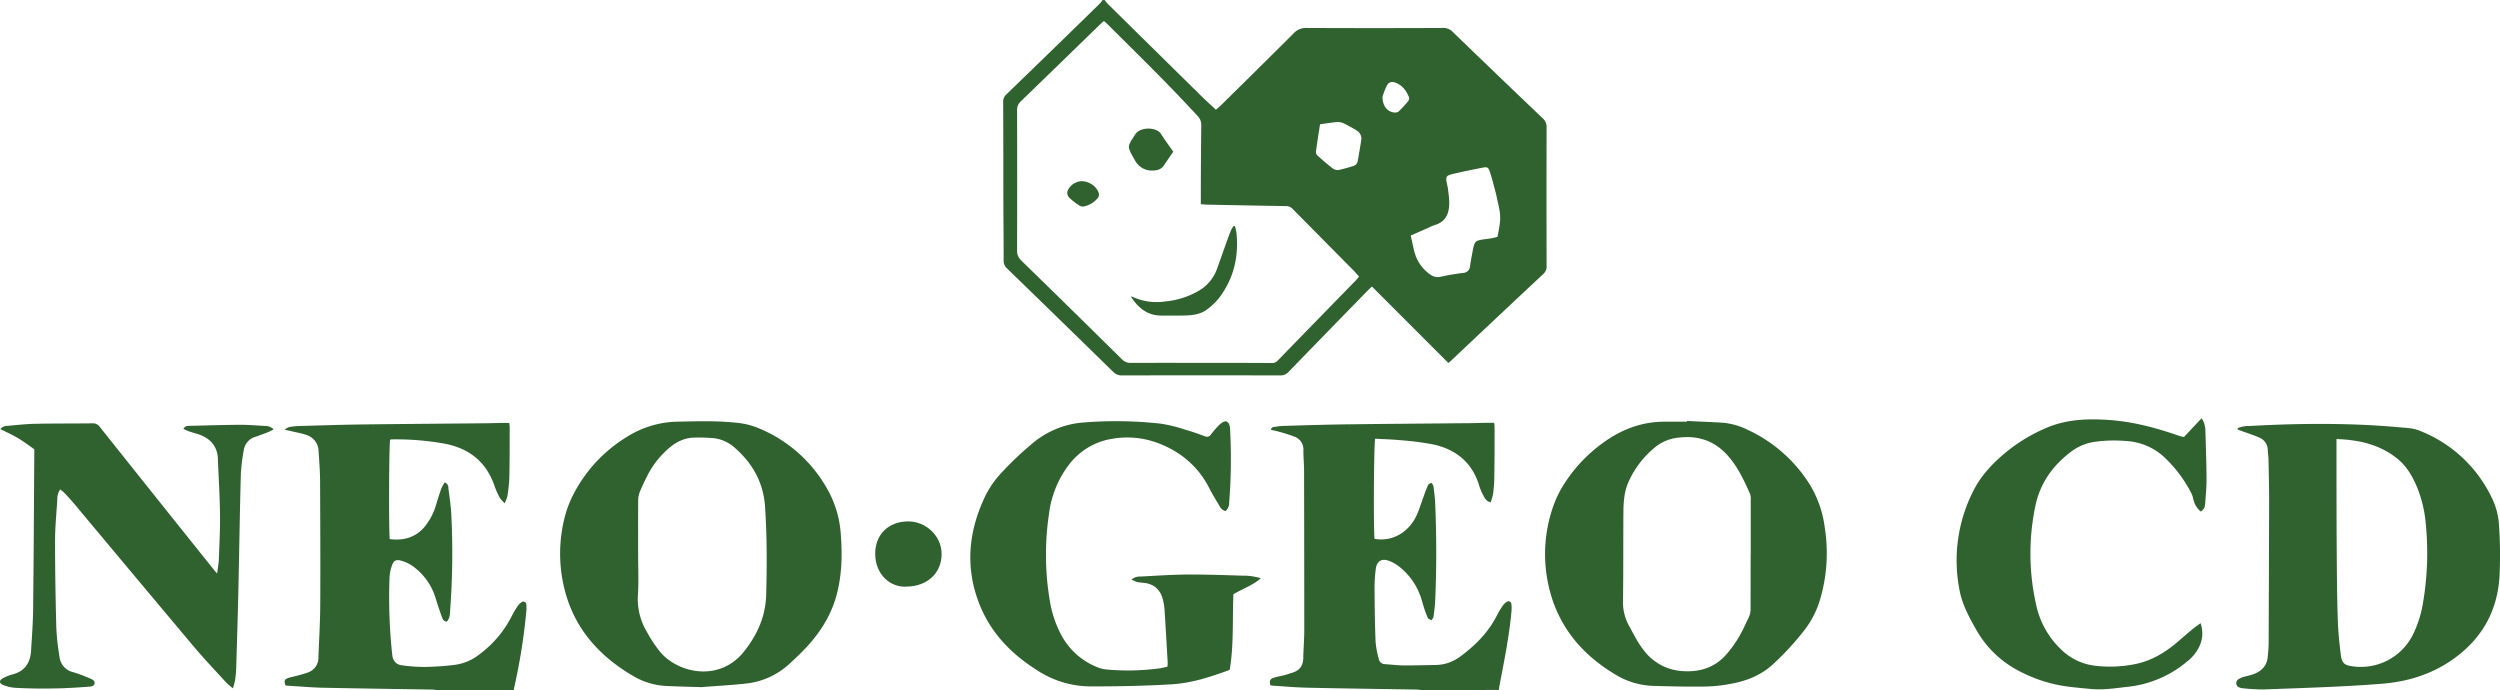 <svg id="Warstwa_1" data-name="Warstwa 1" xmlns="http://www.w3.org/2000/svg" viewBox="0 0 1098.83 303.36"><title>neogeocd</title><path d="M187.44,98.48c.45.55.84,1.14,1.34,1.64q20.76,20.46,41.54,40.92c1.93,1.89,3.94,3.7,6.06,5.67.85-.75,1.59-1.33,2.26-2,10.65-10.5,21.32-21,31.89-31.57a7.21,7.21,0,0,1,5.61-2.37q30,.14,60,0a5.51,5.51,0,0,1,4.24,1.66q19.75,19.1,39.64,38.05a5,5,0,0,1,1.7,4q-.07,30.36,0,60.71a4.39,4.39,0,0,1-1.34,3.61q-20.33,19-40.56,38.13c-.34.33-.72.61-1.28,1.08l-33.59-33.6c-.7.67-1.33,1.24-1.92,1.84Q285.69,244,268.39,261.86a4.74,4.74,0,0,1-3.74,1.63q-34.8-.08-69.59,0a5,5,0,0,1-3.8-1.53q-23.32-22.81-46.75-45.54a4.51,4.51,0,0,1-1.44-3.58c0-9.52-.1-19-.13-28.55,0-13.68,0-27.36-.08-41a4.19,4.19,0,0,1,1.43-3.33q20.69-20,41.29-40.14a8.1,8.1,0,0,0,.9-1.3ZM299.28,220.05c-.78-.88-1.48-1.74-2.26-2.53q-13.5-13.64-27-27.28a3.88,3.88,0,0,0-3-1.18c-11.27-.17-22.55-.4-33.82-.62-1.09,0-2.18-.12-3.46-.19,0-1.11,0-2,0-2.84,0-10.64.08-21.28.19-31.91a5.43,5.43,0,0,0-1.57-4c-13-14.16-26.75-27.53-40.34-41.09a7.13,7.13,0,0,0-.91-.67c-.46.42-.83.72-1.17,1Q168.32,125.88,150.65,143a5,5,0,0,0-1.67,4q.08,30.84,0,61.67a5.56,5.56,0,0,0,1.88,4.35Q173,234.59,195,256.34a5.16,5.16,0,0,0,4,1.64c15.44-.05,30.87,0,46.31,0q7.68,0,15.36.06a3.44,3.44,0,0,0,2.8-1q17.13-17.64,34.32-35.23C298.28,221.29,298.71,220.72,299.28,220.05ZM322,202c.59,2.61,1.06,5,1.68,7.41a17.49,17.49,0,0,0,5.8,8.9c1.78,1.54,3.54,2.39,6.08,1.73a93,93,0,0,1,9.44-1.59,3.21,3.21,0,0,0,3.08-3c.29-2.29.77-4.56,1.19-6.84.78-4.14,1.1-4.43,5.37-5,1-.13,2.06-.26,3.08-.44.85-.16,1.67-.4,2.41-.59,1.46-7.31,1.6-9,.23-14.9-.39-1.71-.72-3.44-1.17-5.14-.75-2.86-1.49-5.72-2.4-8.53-.65-2-1.16-2.24-3.23-1.83-4.23.83-8.46,1.68-12.65,2.67-3.49.81-3.65,1.19-2.95,4.59.15.71.34,1.41.42,2.12.22,1.9.5,3.81.54,5.72.11,4.9-1.45,8.77-6.69,10.23a19.12,19.12,0,0,0-2.63,1.16ZM282.14,153.1c-.65,4.2-1.27,8.06-1.79,11.93a2.13,2.13,0,0,0,.51,1.67c2.19,2,4.42,3.92,6.76,5.73a3.74,3.74,0,0,0,2.62.77,61.72,61.72,0,0,0,6.46-1.75,2.69,2.69,0,0,0,2-2.19c.54-3,1.06-6,1.52-9a4.16,4.16,0,0,0-2.09-4.49,62.43,62.43,0,0,0-5.67-3.11,6.33,6.33,0,0,0-3-.52C287.06,152.35,284.69,152.76,282.14,153.1Zm27.45-12.16c0,4.25,2.19,6.76,5.37,7a2.58,2.58,0,0,0,1.76-.49,56.31,56.31,0,0,0,4.19-4.55,2.05,2.05,0,0,0,.3-1.77c-1.18-2.79-2.88-5.18-5.85-6.3-1.73-.65-3.05-.29-3.89,1.33A40.15,40.15,0,0,0,309.59,140.94Z" transform="translate(298.06 -98.48)" fill="#306230"/><path d="M327.12,401.84c-.78-.09-1.57-.25-2.36-.27-16-.27-32-.47-48-.82-5.2-.11-10.38-.58-15.57-.9a5.69,5.69,0,0,1-.88-.19c-.53-2.07-.17-2.81,1.77-3.38,1.46-.43,3-.69,4.43-1.06,1.08-.28,2.14-.65,3.22-1,3.36-.94,5-3.08,5.05-6.63.05-4,.43-8,.43-12q0-35-.09-70.07c0-3-.3-6.08-.3-9.11a5.93,5.93,0,0,0-3.7-5.92,72.48,72.48,0,0,0-7.74-2.44c-.9-.27-1.85-.41-2.8-.62.13-1.06.83-1.24,1.54-1.33,1.34-.17,2.7-.38,4.05-.42,9.11-.26,18.23-.57,27.34-.68,17.6-.23,35.2-.34,52.79-.51,3.12,0,6.24-.12,9.36-.18h3a15.87,15.87,0,0,1,.2,1.8c0,7.36,0,14.72-.12,22.07a63.84,63.84,0,0,1-.51,7.18,25.63,25.63,0,0,1-1.1,3.91,3.87,3.87,0,0,1-2.73-2.17,23.38,23.38,0,0,1-2.18-4.78c-3-10.25-10-16.19-20.11-18.45a126.68,126.68,0,0,0-15-1.93c-3.58-.35-7.18-.43-10.74-.63-.57,1.75-.79,39.36-.28,44a16.2,16.2,0,0,0,11.82-2.4,18.89,18.89,0,0,0,6.71-8c1.19-2.61,2-5.39,3-8.09.63-1.72,1.23-3.45,2-5.12.22-.47.95-.72,1.44-1.07.32.5.85,1,.92,1.5.34,2.62.69,5.24.79,7.87.57,14.07.61,28.15,0,42.22-.1,2.47-.43,4.94-.76,7.39-.08.55-.6,1-.92,1.54-.55-.37-1.4-.63-1.61-1.14a56.37,56.37,0,0,1-2.36-6.76,29.11,29.11,0,0,0-10.28-15.79,16.27,16.27,0,0,0-4.35-2.46c-3.21-1.22-5.39.07-5.84,3.49a63.61,63.61,0,0,0-.55,8.61c.05,7.84.14,15.68.45,23.51a42.36,42.36,0,0,0,1.42,7.5,2.78,2.78,0,0,0,2.73,2.29c2.79.19,5.58.54,8.37.56,4.63,0,9.27-.12,13.91-.2a18.38,18.38,0,0,0,10.72-3.66c6.79-5,12.59-10.85,16.38-18.5a32.39,32.39,0,0,1,2.51-4.08,5,5,0,0,1,1.56-1.45,1.28,1.28,0,0,1,2.11,1,15.55,15.55,0,0,1,0,3.34c-1,10.93-3.2,21.66-5.25,32.42-.12.62-.17,1.26-.25,1.89Z" transform="translate(298.06 -98.48)" fill="#306230"/><path d="M-105.84,401.84c-.78-.09-1.57-.25-2.35-.27-16-.27-32-.47-48-.81-5.2-.12-10.38-.59-15.57-.9a7.23,7.23,0,0,1-.88-.17c-.58-2.07-.42-2.58,1.25-3.21,1-.39,2.17-.53,3.24-.83,1.77-.49,3.58-.9,5.29-1.55a6.8,6.8,0,0,0,4.75-6.55c.28-7.75.77-15.5.81-23.25.1-18,0-36-.07-54,0-4.55-.38-9.11-.67-13.65a7.6,7.6,0,0,0-5.59-7.07c-1.95-.67-4-1-6-1.49-.92-.22-1.84-.42-3.37-.76a8.78,8.78,0,0,1,2-1.14,27.43,27.43,0,0,1,4.05-.45c9.19-.26,18.38-.57,27.58-.69,17.59-.23,35.19-.34,52.79-.51,3.12,0,6.23-.12,9.35-.18h3c.08.75.19,1.29.19,1.82,0,7.44,0,14.88-.15,22.32a67.1,67.1,0,0,1-.87,8.09,16.93,16.93,0,0,1-1.17,3.08,14.08,14.08,0,0,1-2.11-2.33,33.12,33.12,0,0,1-2.26-5c-3.56-10.67-11.07-16.75-21.93-18.83a119.11,119.11,0,0,0-23.4-1.9,2.88,2.88,0,0,0-.66.15c-.49,1.73-.64,40.4-.16,43.67,5.87.75,11-.56,15.11-5.15A27.35,27.35,0,0,0-106.29,320c.71-2.29,1.4-4.58,2.21-6.83a18.15,18.15,0,0,1,1.47-2.64,2.4,2.4,0,0,1,1.62,2.4c.47,3.81,1.07,7.61,1.28,11.43a337.66,337.66,0,0,1-.45,41.72c-.13,1.94,0,4-1.52,5.59-1.48,0-1.8-1.14-2.14-2-1-2.69-1.9-5.43-2.74-8.17a26.81,26.81,0,0,0-10.12-14.2,16.22,16.22,0,0,0-5.16-2.4c-2.25-.62-3.29.07-4,2.3a18.5,18.5,0,0,0-1,4.91,234.64,234.64,0,0,0,1.19,34.25c.3,2.66,1.73,4.2,4.16,4.53a72.34,72.34,0,0,0,10.49.73,126.71,126.71,0,0,0,12.91-.93,21.87,21.87,0,0,0,10.88-4.71A47.55,47.55,0,0,0-73.09,369.2a41,41,0,0,1,2.56-4.33,6,6,0,0,1,1.69-1.67,1.3,1.3,0,0,1,2.13,1,17,17,0,0,1-.05,3.34A261.32,261.32,0,0,1-72,400.43c-.1.46-.16.94-.24,1.41Z" transform="translate(298.06 -98.48)" fill="#306230"/><path d="M685.6,286.62a12.72,12.72,0,0,1,5.07-.9c16.38-.93,32.77-1.22,49.16-.55,6.95.28,13.89.85,20.81,1.47a19.14,19.14,0,0,1,5.76,1.54,58.77,58.77,0,0,1,30.91,29.41,30.4,30.4,0,0,1,3,11.53,188.16,188.16,0,0,1,.24,22.78c-1,15.81-8.25,28-21.18,36.86C770.22,395,760,398.11,749,399c-17.39,1.38-34.82,1.86-52.24,2.52a86.54,86.54,0,0,1-9.08-.53,4.41,4.41,0,0,1-1.39-.33,2,2,0,0,1-.52-3.61,6.7,6.7,0,0,1,2.16-1c1.67-.51,3.44-.79,5-1.45,3.26-1.33,5.39-3.68,5.74-7.33.19-2,.4-4,.41-6q.14-31.44.21-62.87c0-6-.15-12-.28-18,0-1.35-.27-2.7-.31-4.06a5.86,5.86,0,0,0-3.64-5.48c-2.38-1.1-4.91-1.86-7.38-2.77-.77-.28-1.54-.58-2.31-.87Zm43.3,4.84c0,1.25,0,2.2,0,3.15,0,15.67,0,31.34.11,47,.06,9.75.15,19.51.46,29.25.17,5.18.69,10.37,1.34,15.51.47,3.67,1.66,4.54,5.33,5a25.56,25.56,0,0,0,26.7-14.66,48.57,48.57,0,0,0,4-12.77A130.27,130.27,0,0,0,768.17,329a55.43,55.43,0,0,0-3.81-16.28c-2-4.77-4.52-9.23-8.58-12.54C748.06,293.92,738.94,291.78,728.9,291.46Z" transform="translate(298.06 -98.48)" fill="#306230"/><path d="M10.31,400.5C4.61,400.33-.18,400.23-5,400a31.61,31.61,0,0,1-14.8-4.42c-14.93-8.74-25.79-20.85-30.11-38a64.6,64.6,0,0,1,.38-33,48.73,48.73,0,0,1,4.44-10.57,63.74,63.74,0,0,1,22.49-23.46A43.2,43.2,0,0,1-.15,283.81c8.64-.17,17.28-.45,25.88.49a32.19,32.19,0,0,1,8.37,1.89A61,61,0,0,1,67.21,316.6,46.5,46.5,0,0,1,71.54,334c.64,8.64.4,17.26-1.81,25.71-2.56,9.79-8,17.88-15,25-2,2-4,3.93-6.07,5.79a33.37,33.37,0,0,1-19,8.44C23,399.66,16.2,400,10.31,400.5Zm-27.89-58.41c0,5.91.29,11.85-.09,17.74a28,28,0,0,0,3.85,16.22,56.72,56.72,0,0,0,6.24,9.34c7.92,9,25.88,13,36.63-.66,5.82-7.36,9.42-15.42,9.66-25,.34-12.87.35-25.73-.51-38.59-.7-10.37-5.31-18.77-13-25.58a16.86,16.86,0,0,0-9.39-4.47,72.55,72.55,0,0,0-8.6-.27c-4.53.07-8.31,2-11.66,5A39.08,39.08,0,0,0-13.6,307.7c-1.12,2.21-2.2,4.44-3.14,6.73a10.18,10.18,0,0,0-.81,3.67C-17.62,326.09-17.58,334.09-17.58,342.09Z" transform="translate(298.06 -98.48)" fill="#306230"/><path d="M443.44,283.51c5.19.25,10.38.45,15.57.76a30.32,30.32,0,0,1,11,3.09,63.69,63.69,0,0,1,27.36,24.05A47.67,47.67,0,0,1,504,330.53a71.75,71.75,0,0,1-2.18,31.8,41.34,41.34,0,0,1-6.36,12.56,120.59,120.59,0,0,1-13.88,15.23c-5.13,4.86-11.33,7.44-18.08,8.76a67.16,67.16,0,0,1-11.89,1.36c-7.75.12-15.51-.08-23.26-.3a34,34,0,0,1-16.57-5.08c-15-9-25.33-21.61-29.19-38.95a63.3,63.3,0,0,1,2.32-35.66,47.82,47.82,0,0,1,5-9.79,65.79,65.79,0,0,1,16.29-17.11c8.14-6,17.14-9.54,27.37-9.52h9.84Zm28,58.73q0-12,0-24a6.7,6.7,0,0,0-.27-2.59c-2.57-5.86-5.26-11.64-9.51-16.56-5.68-6.57-12.79-9.24-21.38-8.31A19.32,19.32,0,0,0,430,294.58a41.56,41.56,0,0,0-12.18,15.49c-2.07,4.49-2.31,9.28-2.34,14.07-.09,12.71,0,25.42-.17,38.13a21.41,21.41,0,0,0,2.6,11.19c2.1,3.78,3.94,7.68,6.69,11.05a22.88,22.88,0,0,0,16.59,8.92c7.9.6,14.67-1.52,19.92-7.75a52.08,52.08,0,0,0,7.07-10.8c.77-1.57,1.46-3.2,2.26-4.76a8.47,8.47,0,0,0,.93-4.14C471.38,358.07,471.4,350.15,471.4,342.24Z" transform="translate(298.06 -98.48)" fill="#306230"/><path d="M240.62,323.13a4.09,4.09,0,0,1-2.68-2.3c-1.54-2.52-3.07-5.06-4.43-7.68A39.63,39.63,0,0,0,218,296.59c-8.54-4.95-17.65-6.93-27.44-5.21a29.58,29.58,0,0,0-18.82,11.4,44.38,44.38,0,0,0-8.69,21.3,121.59,121.59,0,0,0,.4,38.92,47.82,47.82,0,0,0,4.79,14.26,30.76,30.76,0,0,0,15.36,14.21,15.52,15.52,0,0,0,4.36,1.24,102.69,102.69,0,0,0,23.44-.45c1.18-.14,2.34-.47,3.66-.74a15.65,15.65,0,0,0,.11-1.89c-.43-7.58-.86-15.17-1.36-22.75a25.22,25.22,0,0,0-.77-5c-1.24-4.58-4.2-6.92-8.92-7.28a14.41,14.41,0,0,1-2.61-.38,16.29,16.29,0,0,1-2.21-1,5.11,5.11,0,0,1,3.61-1.32c6.87-.33,13.73-.84,20.6-.89,8.15-.05,16.31.23,24.46.49a25.93,25.93,0,0,1,8.15,1.15c-3.74,3.24-8.13,4.66-12.05,7-.5,11.06.24,22.2-1.64,33.26-8.34,3.07-16.67,5.82-25.54,6.35-11.9.72-23.81.93-35.73.92a43,43,0,0,1-23.29-7.05c-11.46-7.2-20.56-16.56-25.54-29.34-6.08-15.62-4.81-31,2.11-46.09a42,42,0,0,1,7.74-11.48,138.37,138.37,0,0,1,14.5-13.63,39.28,39.28,0,0,1,22-8.45,178.87,178.87,0,0,1,33.53.56,66.75,66.75,0,0,1,10.67,2.63c2.92.83,5.78,1.86,8.63,2.89a2,2,0,0,0,2.67-.77,46.82,46.82,0,0,1,3.11-3.65,9.31,9.31,0,0,1,2-1.68c1.41-.85,2.42-.45,3,1.11a5.72,5.72,0,0,1,.3,1.64,244.37,244.37,0,0,1-.38,32.36A5,5,0,0,1,240.62,323.13Z" transform="translate(298.06 -98.48)" fill="#306230"/><path d="M-195.7,401.05c-1.32-1.16-2.28-1.85-3.06-2.7-4.74-5.2-9.6-10.31-14.13-15.69q-26-30.93-51.92-62c-1.54-1.84-3.15-3.62-4.78-5.38a20.66,20.66,0,0,0-2-1.69,7.09,7.09,0,0,0-1.27,4.26c-.37,6.14-1,12.29-1,18.44,0,12.79.22,25.59.56,38.38a103.32,103.32,0,0,0,1.38,12.37,7.81,7.81,0,0,0,6.1,6.91,62.7,62.7,0,0,1,7.18,2.68c1,.41,2.35.88,2.14,2.23s-1.66,1.37-2.73,1.45a239.41,239.41,0,0,1-32.36.48,17.4,17.4,0,0,1-5.09-1.24c-1.79-.7-1.85-2-.19-2.91a17.57,17.57,0,0,1,4.2-1.71c5.6-1.39,8-5.25,8.28-10.66.36-6,.82-12,.89-18,.25-22.47.35-44.95.51-67.42,0-1,0-1.91,0-2.92-2.45-1.69-4.74-3.45-7.21-4.91s-5-2.58-7.73-3.93a3.86,3.86,0,0,1,3.16-1.43c4.06-.36,8.12-.83,12.19-.91,8.4-.17,16.8-.1,25.2-.2a3.61,3.61,0,0,1,3.2,1.58q24.67,31,49.41,61.87c.58.73,1.18,1.44,2.14,2.6.31-2.51.7-4.44.77-6.39.24-6.63.59-13.27.5-19.9-.1-8.07-.62-16.13-.93-24.2-.2-5-2.8-8.38-7.32-10.29-1.68-.71-3.5-1.1-5.24-1.69-.86-.3-1.67-.72-2.6-1.12.75-1.41,1.86-1.34,2.84-1.36,7.36-.18,14.71-.41,22.06-.46,3.6,0,7.19.28,10.78.5a5.33,5.33,0,0,1,4,1.51c-1,.48-1.68.92-2.46,1.22-1.78.69-3.58,1.37-5.4,2a7.22,7.22,0,0,0-5.29,5.94,80.58,80.58,0,0,0-1.29,10.69c-.45,17.19-.71,34.38-1.09,51.57-.26,11.27-.61,22.54-.95,33.81a42.06,42.06,0,0,1-.49,5A34.35,34.35,0,0,1-195.7,401.05Z" transform="translate(298.06 -98.48)" fill="#306230"/><path d="M669.16,372.39a13.45,13.45,0,0,1-.2,9.46,18.06,18.06,0,0,1-5.66,7.33A48.28,48.28,0,0,1,637,400.37c-2.7.28-5.39.7-8.1.89a44.76,44.76,0,0,1-7.41.1c-5.88-.6-11.79-.94-17.56-2.4A63.47,63.47,0,0,1,589,393.2a45.33,45.33,0,0,1-18.23-17.57c-3.21-5.64-6.37-11.36-7.56-17.79a67.27,67.27,0,0,1,6.28-44c3.09-6.06,7.64-11,12.77-15.43A72.48,72.48,0,0,1,602,286.29c8.49-3.49,17.4-3.83,26.41-3.25,10.54.67,20.64,3.31,30.56,6.74.76.26,1.53.48,2.29.7a2.7,2.7,0,0,0,.67,0l7.71-8.18a10.05,10.05,0,0,1,1.61,4.85c.23,7.27.48,14.53.54,21.8,0,3.51-.33,7-.58,10.53-.1,1.42-.28,2.89-2,3.82A9.73,9.73,0,0,1,666,318a11.38,11.38,0,0,0-.78-2.5,58.09,58.09,0,0,0-12.35-16.38,26.73,26.73,0,0,0-16.53-6.8,61,61,0,0,0-14.1.42A22.51,22.51,0,0,0,612,297.2c-8.06,6.14-13.54,14-15.52,24a102,102,0,0,0,.41,43.07,37.92,37.92,0,0,0,11.27,19.95,25.41,25.41,0,0,0,15,6.91,55.28,55.28,0,0,0,18.36-1c6.78-1.6,12.5-5.18,17.73-9.66,2.3-2,4.6-4,6.93-5.91C667,373.93,667.91,373.31,669.16,372.39Z" transform="translate(298.06 -98.48)" fill="#306230"/><path d="M100.37,356.32c-6.93.44-13.67-5.13-13.75-14.33-.07-8.44,5.67-14.22,14.3-14.34,8-.11,14.83,6.4,14.89,14.18C115.88,350.31,109.61,356.2,100.37,356.32Z" transform="translate(298.06 -98.48)" fill="#306230"/><path d="M198.94,228.73a7.84,7.84,0,0,1,1.1.35,25.26,25.26,0,0,0,14.05,1.9,36,36,0,0,0,14.71-4.67,18.22,18.22,0,0,0,7.92-9.3c1.23-3.29,2.35-6.62,3.54-9.92.86-2.41,1.72-4.82,2.65-7.19a14.2,14.2,0,0,1,1.25-2.12l.57.12a21.43,21.43,0,0,1,.64,2.69c1.16,10.61-1.15,20.34-7.64,28.9a28.68,28.68,0,0,1-5,4.8c-2.66,2.13-5.93,2.72-9.24,2.83-3.75.13-7.5.08-11.26.06C206.12,237.14,202.07,233.65,198.94,228.73Z" transform="translate(298.06 -98.48)" fill="#306230"/><path d="M217.63,165.14c-1.53,2.25-2.89,4.22-4.22,6.2a4.82,4.82,0,0,1-3.83,2,8.36,8.36,0,0,1-8.92-4.65c-.08-.14-.18-.26-.26-.4-3.31-5.85-2.85-5.37.46-10.68,2.15-3.46,9.36-3.39,11.36-.29C213.9,160,215.75,162.47,217.63,165.14Z" transform="translate(298.06 -98.48)" fill="#306230"/><path d="M177.22,178.11c3.69,0,7,2.6,7.7,5.44a2.36,2.36,0,0,1-.33,1.77,10.76,10.76,0,0,1-6.16,3.89,2.9,2.9,0,0,1-2.05-.38,27.45,27.45,0,0,1-4.32-3.33c-1.37-1.38-1.31-3-.08-4.55A7.2,7.2,0,0,1,177.22,178.11Z" transform="translate(298.06 -98.48)" fill="#306230"/></svg>